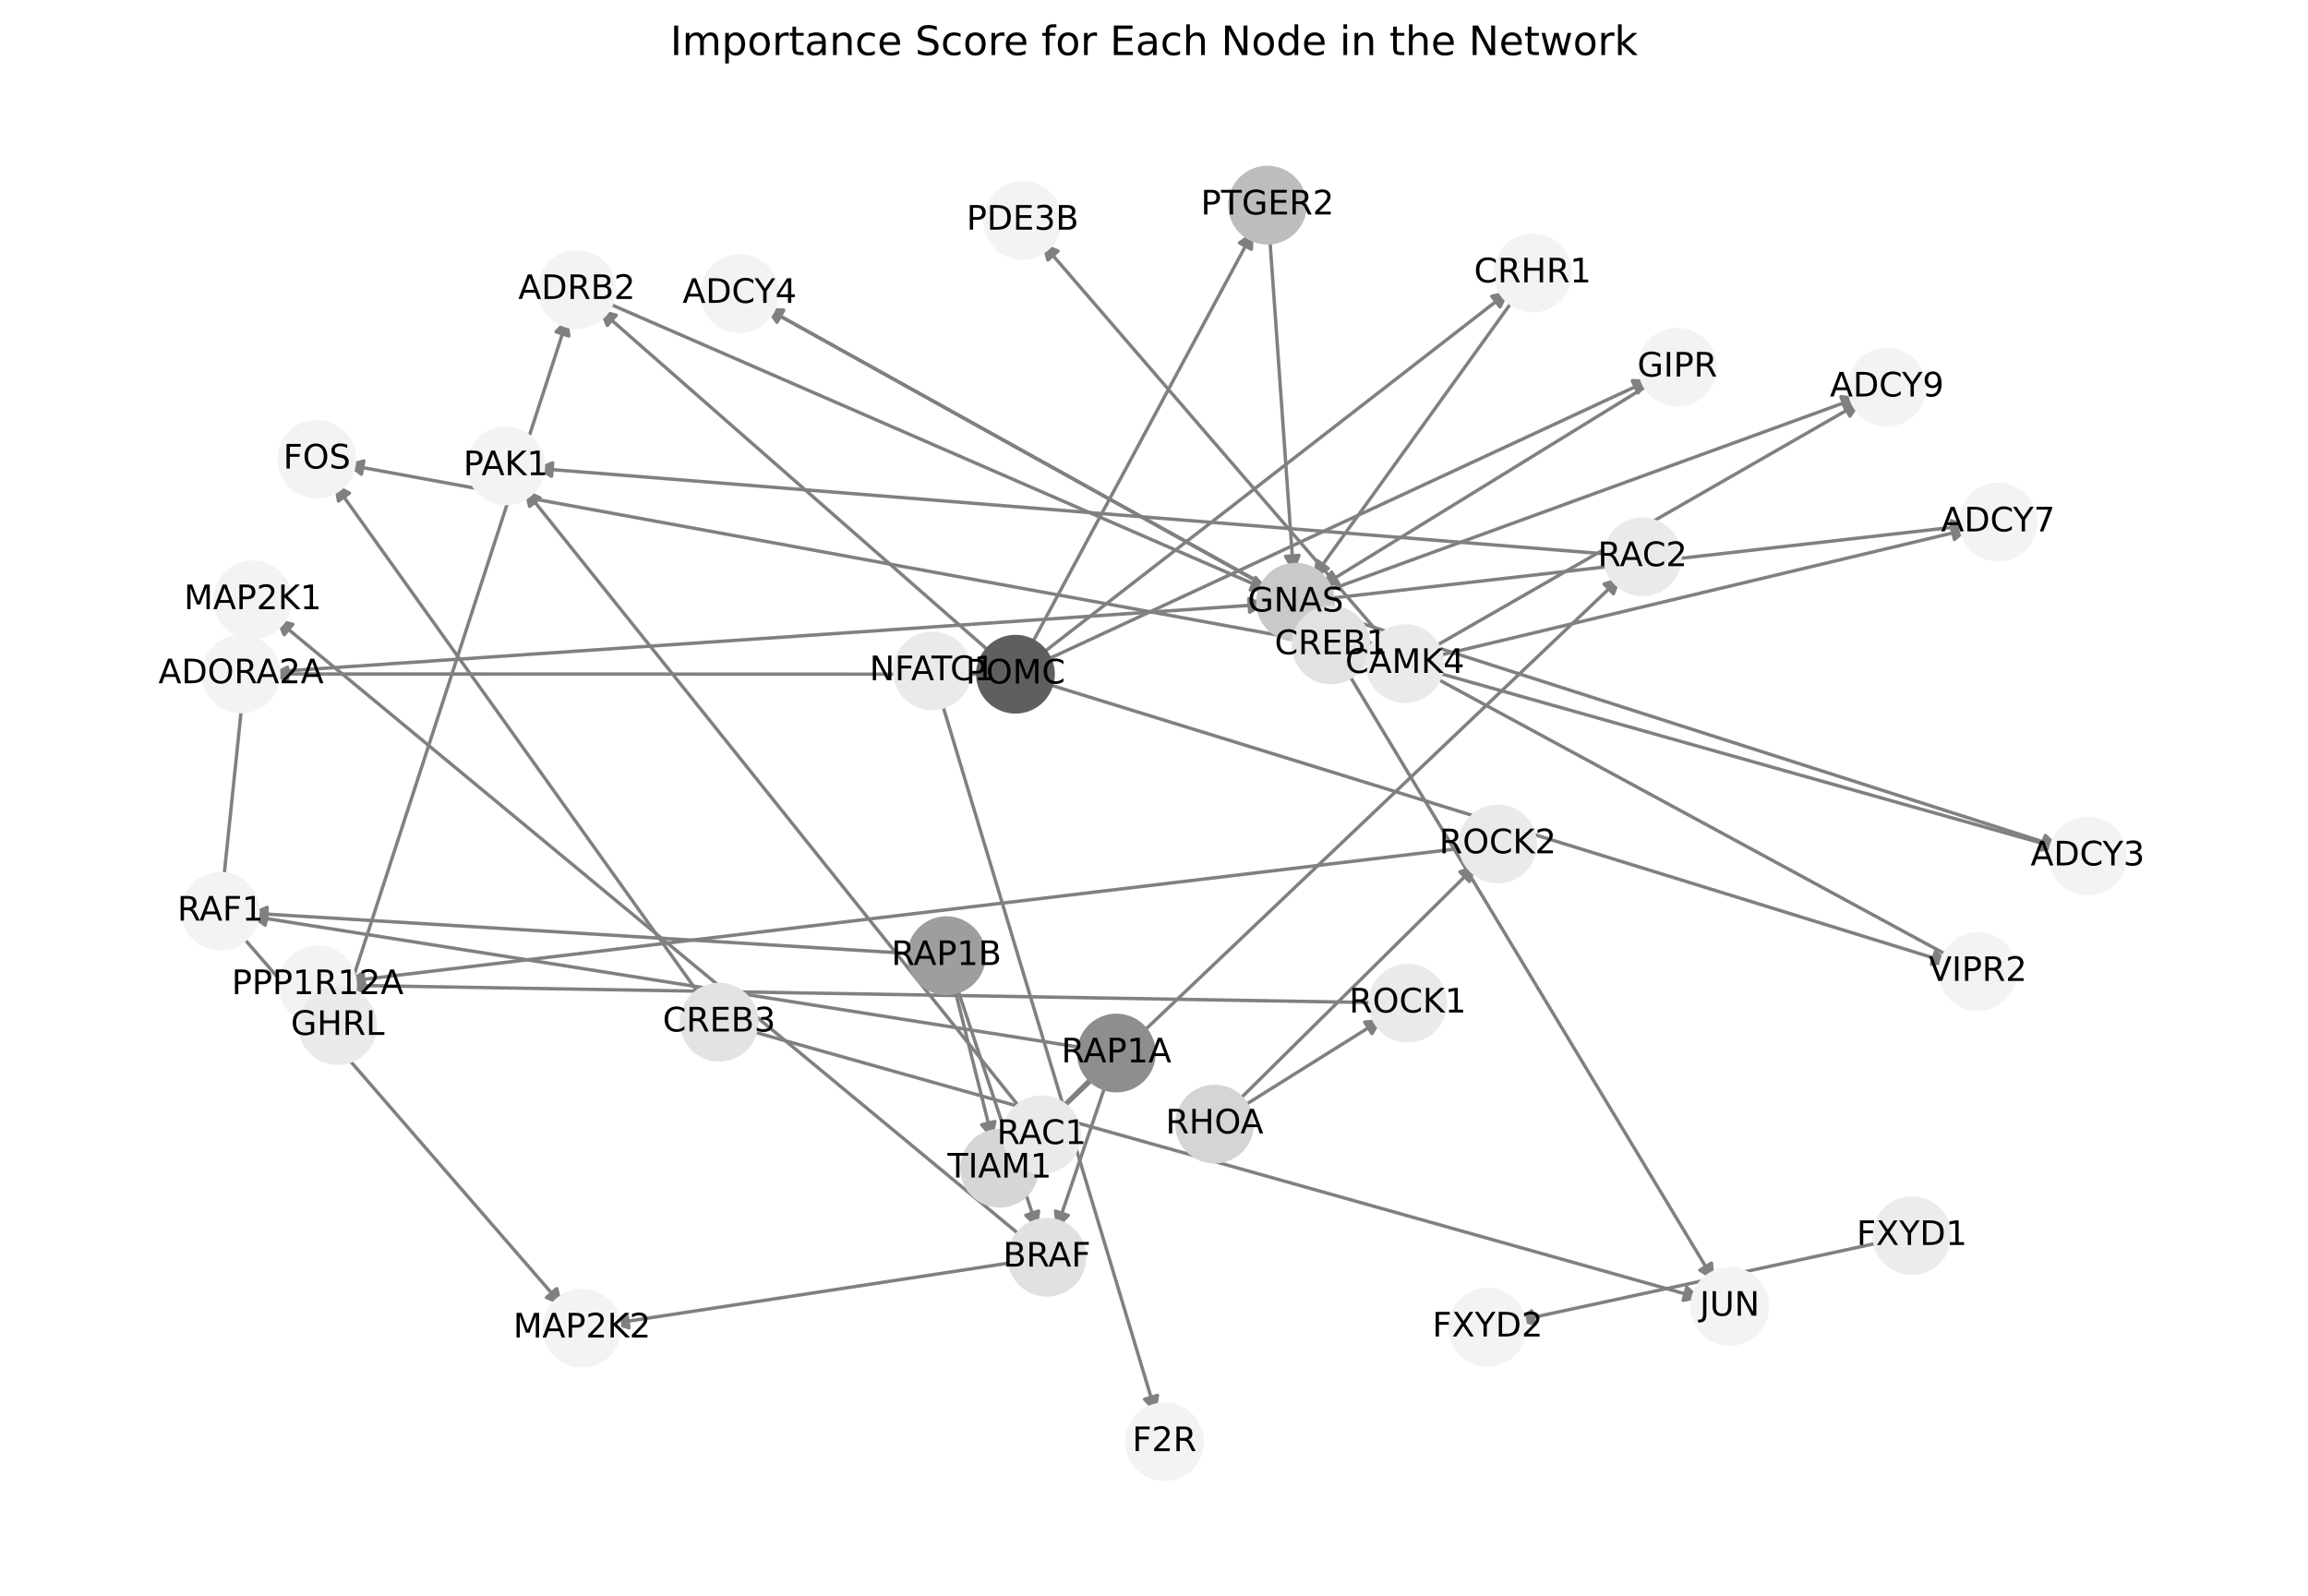 <?xml version="1.0" encoding="utf-8" standalone="no"?>
<!DOCTYPE svg PUBLIC "-//W3C//DTD SVG 1.1//EN"
  "http://www.w3.org/Graphics/SVG/1.1/DTD/svg11.dtd">
<!-- Created with matplotlib (https://matplotlib.org/) -->
<svg height="473.038pt" version="1.1" viewBox="0 0 684 473.038" width="684pt" xmlns="http://www.w3.org/2000/svg" xmlns:xlink="http://www.w3.org/1999/xlink">
 <defs>
  <style type="text/css">*{stroke-linecap:butt;stroke-linejoin:round;}</style>
 </defs>
 <g id="figure_1">
  <g id="patch_1">
   <path d="M 0 473.038 
L 684 473.038 
L 684 0 
L 0 0 
z
" style="fill:#ffffff;"/>
  </g>
  <g id="axes_1">
   <g id="patch_2">
    <path clip-path="url(#p67f983c212)" d="M 392.209 181.143 
Q 501.327 216.125 609.38 250.765 
" style="fill:none;stroke:#808080;stroke-linecap:round;"/>
    <path clip-path="url(#p67f983c212)" d="M 606.182 247.64 
L 609.38 250.765 
L 604.961 251.449 
L 606.182 247.64 
z
" style="fill:#808080;stroke:#808080;stroke-linecap:round;"/>
   </g>
   <g id="patch_3">
    <path clip-path="url(#p67f983c212)" d="M 376.39 174.295 
Q 301.578 132.757 227.743 91.762 
" style="fill:none;stroke:#808080;stroke-linecap:round;"/>
    <path clip-path="url(#p67f983c212)" d="M 230.27 95.452 
L 227.743 91.762 
L 232.211 91.955 
L 230.27 95.452 
z
" style="fill:#808080;stroke:#808080;stroke-linecap:round;"/>
   </g>
   <g id="patch_4">
    <path clip-path="url(#p67f983c212)" d="M 392.566 177.516 
Q 488.056 166.624 582.435 155.859 
" style="fill:none;stroke:#808080;stroke-linecap:round;"/>
    <path clip-path="url(#p67f983c212)" d="M 578.234 154.325 
L 582.435 155.859 
L 578.688 158.299 
L 578.234 154.325 
z
" style="fill:#808080;stroke:#808080;stroke-linecap:round;"/>
   </g>
   <g id="patch_5">
    <path clip-path="url(#p67f983c212)" d="M 392.097 175.538 
Q 471.587 146.628 550.026 118.1 
" style="fill:none;stroke:#808080;stroke-linecap:round;"/>
    <path clip-path="url(#p67f983c212)" d="M 545.583 117.588 
L 550.026 118.1 
L 546.95 121.347 
L 545.583 117.588 
z
" style="fill:#808080;stroke:#808080;stroke-linecap:round;"/>
   </g>
   <g id="patch_6">
    <path clip-path="url(#p67f983c212)" d="M 66.201 261.493 
Q 70.106 223.952 73.894 187.523 
" style="fill:none;stroke:#808080;stroke-linecap:round;"/>
    <path clip-path="url(#p67f983c212)" d="M 71.491 191.295 
L 73.894 187.523 
L 75.47 191.709 
L 71.491 191.295 
z
" style="fill:#808080;stroke:#808080;stroke-linecap:round;"/>
   </g>
   <g id="patch_7">
    <path clip-path="url(#p67f983c212)" d="M 70.981 276.647 
Q 118.901 331.89 166.088 386.288 
" style="fill:none;stroke:#808080;stroke-linecap:round;"/>
    <path clip-path="url(#p67f983c212)" d="M 164.978 381.956 
L 166.088 386.288 
L 161.957 384.577 
L 164.978 381.956 
z
" style="fill:#808080;stroke:#808080;stroke-linecap:round;"/>
   </g>
   <g id="patch_8">
    <path clip-path="url(#p67f983c212)" d="M 303.59 367.129 
Q 192.582 275.223 82.436 184.03 
" style="fill:none;stroke:#808080;stroke-linecap:round;"/>
    <path clip-path="url(#p67f983c212)" d="M 84.241 188.121 
L 82.436 184.03 
L 86.792 185.04 
L 84.241 188.121 
z
" style="fill:#808080;stroke:#808080;stroke-linecap:round;"/>
   </g>
   <g id="patch_9">
    <path clip-path="url(#p67f983c212)" d="M 301.694 373.957 
Q 241.374 383.161 182.159 392.197 
" style="fill:none;stroke:#808080;stroke-linecap:round;"/>
    <path clip-path="url(#p67f983c212)" d="M 186.414 393.571 
L 182.159 392.197 
L 185.811 389.616 
L 186.414 393.571 
z
" style="fill:#808080;stroke:#808080;stroke-linecap:round;"/>
   </g>
   <g id="patch_10">
    <path clip-path="url(#p67f983c212)" d="M 367.286 328.594 
Q 388.567 315.265 408.901 302.53 
" style="fill:none;stroke:#808080;stroke-linecap:round;"/>
    <path clip-path="url(#p67f983c212)" d="M 404.45 302.958 
L 408.901 302.53 
L 406.573 306.348 
L 404.45 302.958 
z
" style="fill:#808080;stroke:#808080;stroke-linecap:round;"/>
   </g>
   <g id="patch_11">
    <path clip-path="url(#p67f983c212)" d="M 366.1 327.102 
Q 401.908 291.672 436.92 257.029 
" style="fill:none;stroke:#808080;stroke-linecap:round;"/>
    <path clip-path="url(#p67f983c212)" d="M 432.67 258.42 
L 436.92 257.029 
L 435.484 261.264 
L 432.67 258.42 
z
" style="fill:#808080;stroke:#808080;stroke-linecap:round;"/>
   </g>
   <g id="patch_12">
    <path clip-path="url(#p67f983c212)" d="M 278.807 207.145 
Q 310.702 313.1 342.274 417.984 
" style="fill:none;stroke:#808080;stroke-linecap:round;"/>
    <path clip-path="url(#p67f983c212)" d="M 343.037 413.578 
L 342.274 417.984 
L 339.206 414.73 
L 343.037 413.578 
z
" style="fill:#808080;stroke:#808080;stroke-linecap:round;"/>
   </g>
   <g id="patch_13">
    <path clip-path="url(#p67f983c212)" d="M 102.752 295.751 
Q 135.507 194.922 167.917 95.157 
" style="fill:none;stroke:#808080;stroke-linecap:round;"/>
    <path clip-path="url(#p67f983c212)" d="M 164.779 98.344 
L 167.917 95.157 
L 168.583 99.579 
L 164.779 98.344 
z
" style="fill:#808080;stroke:#808080;stroke-linecap:round;"/>
   </g>
   <g id="patch_14">
    <path clip-path="url(#p67f983c212)" d="M 558.135 368.075 
Q 503.736 379.813 450.429 391.316 
" style="fill:none;stroke:#808080;stroke-linecap:round;"/>
    <path clip-path="url(#p67f983c212)" d="M 454.761 392.427 
L 450.429 391.316 
L 453.917 388.517 
L 454.761 392.427 
z
" style="fill:#808080;stroke:#808080;stroke-linecap:round;"/>
   </g>
   <g id="patch_15">
    <path clip-path="url(#p67f983c212)" d="M 303.013 340.858 
Q 305.853 338.592 307.82 337.022 
" style="fill:none;stroke:#808080;stroke-linecap:round;"/>
    <path clip-path="url(#p67f983c212)" d="M 303.446 337.954 
L 307.82 337.022 
L 305.941 341.081 
L 303.446 337.954 
z
" style="fill:#808080;stroke:#808080;stroke-linecap:round;"/>
   </g>
   <g id="patch_16">
    <path clip-path="url(#p67f983c212)" d="M 302.521 340.29 
Q 391.508 255.656 479.686 171.792 
" style="fill:none;stroke:#808080;stroke-linecap:round;"/>
    <path clip-path="url(#p67f983c212)" d="M 475.409 173.1 
L 479.686 171.792 
L 478.166 175.998 
L 475.409 173.1 
z
" style="fill:#808080;stroke:#808080;stroke-linecap:round;"/>
   </g>
   <g id="patch_17">
    <path clip-path="url(#p67f983c212)" d="M 294.426 194.125 
Q 235.937 142.846 178.288 92.304 
" style="fill:none;stroke:#808080;stroke-linecap:round;"/>
    <path clip-path="url(#p67f983c212)" d="M 179.978 96.445 
L 178.288 92.304 
L 182.615 93.438 
L 179.978 96.445 
z
" style="fill:#808080;stroke:#808080;stroke-linecap:round;"/>
   </g>
   <g id="patch_18">
    <path clip-path="url(#p67f983c212)" d="M 292.279 199.832 
Q 186.194 199.796 81.227 199.76 
" style="fill:none;stroke:#808080;stroke-linecap:round;"/>
    <path clip-path="url(#p67f983c212)" d="M 85.226 201.761 
L 81.227 199.76 
L 85.228 197.761 
L 85.226 201.761 
z
" style="fill:#808080;stroke:#808080;stroke-linecap:round;"/>
   </g>
   <g id="patch_19">
    <path clip-path="url(#p67f983c212)" d="M 305.039 192.202 
Q 338.281 130.319 370.993 69.421 
" style="fill:none;stroke:#808080;stroke-linecap:round;"/>
    <path clip-path="url(#p67f983c212)" d="M 367.338 71.999 
L 370.993 69.421 
L 370.862 73.891 
L 367.338 71.999 
z
" style="fill:#808080;stroke:#808080;stroke-linecap:round;"/>
   </g>
   <g id="patch_20">
    <path clip-path="url(#p67f983c212)" d="M 309.212 202.392 
Q 443.547 243.914 576.813 285.105 
" style="fill:none;stroke:#808080;stroke-linecap:round;"/>
    <path clip-path="url(#p67f983c212)" d="M 573.582 282.013 
L 576.813 285.105 
L 572.401 285.834 
L 573.582 282.013 
z
" style="fill:#808080;stroke:#808080;stroke-linecap:round;"/>
   </g>
   <g id="patch_21">
    <path clip-path="url(#p67f983c212)" d="M 307.78 194.528 
Q 377.576 140.385 446.489 86.927 
" style="fill:none;stroke:#808080;stroke-linecap:round;"/>
    <path clip-path="url(#p67f983c212)" d="M 442.102 87.798 
L 446.489 86.927 
L 444.554 90.959 
L 442.102 87.798 
z
" style="fill:#808080;stroke:#808080;stroke-linecap:round;"/>
   </g>
   <g id="patch_22">
    <path clip-path="url(#p67f983c212)" d="M 308.796 196.191 
Q 399.015 154.341 488.22 112.962 
" style="fill:none;stroke:#808080;stroke-linecap:round;"/>
    <path clip-path="url(#p67f983c212)" d="M 483.75 112.83 
L 488.22 112.962 
L 485.433 116.459 
L 483.75 112.83 
z
" style="fill:#808080;stroke:#808080;stroke-linecap:round;"/>
   </g>
   <g id="patch_23">
    <path clip-path="url(#p67f983c212)" d="M 178.878 89.313 
Q 277.45 132.179 374.995 174.6 
" style="fill:none;stroke:#808080;stroke-linecap:round;"/>
    <path clip-path="url(#p67f983c212)" d="M 372.125 171.17 
L 374.995 174.6 
L 370.53 174.839 
L 372.125 171.17 
z
" style="fill:#808080;stroke:#808080;stroke-linecap:round;"/>
   </g>
   <g id="patch_24">
    <path clip-path="url(#p67f983c212)" d="M 324.685 318.205 
Q 313.546 329.193 303.203 339.396 
" style="fill:none;stroke:#808080;stroke-linecap:round;"/>
    <path clip-path="url(#p67f983c212)" d="M 307.455 338.011 
L 303.203 339.396 
L 304.646 335.163 
L 307.455 338.011 
z
" style="fill:#808080;stroke:#808080;stroke-linecap:round;"/>
   </g>
   <g id="patch_25">
    <path clip-path="url(#p67f983c212)" d="M 328.061 320.321 
Q 320.555 342.386 313.408 363.393 
" style="fill:none;stroke:#808080;stroke-linecap:round;"/>
    <path clip-path="url(#p67f983c212)" d="M 316.59 360.25 
L 313.408 363.393 
L 312.803 358.962 
L 316.59 360.25 
z
" style="fill:#808080;stroke:#808080;stroke-linecap:round;"/>
   </g>
   <g id="patch_26">
    <path clip-path="url(#p67f983c212)" d="M 322.297 310.77 
Q 198.078 291.114 74.963 271.633 
" style="fill:none;stroke:#808080;stroke-linecap:round;"/>
    <path clip-path="url(#p67f983c212)" d="M 78.601 274.233 
L 74.963 271.633 
L 79.226 270.282 
L 78.601 274.233 
z
" style="fill:#808080;stroke:#808080;stroke-linecap:round;"/>
   </g>
   <g id="patch_27">
    <path clip-path="url(#p67f983c212)" d="M 282.588 291.67 
Q 288.365 314.765 293.872 336.775 
" style="fill:none;stroke:#808080;stroke-linecap:round;"/>
    <path clip-path="url(#p67f983c212)" d="M 294.841 332.41 
L 293.872 336.775 
L 290.961 333.38 
L 294.841 332.41 
z
" style="fill:#808080;stroke:#808080;stroke-linecap:round;"/>
   </g>
   <g id="patch_28">
    <path clip-path="url(#p67f983c212)" d="M 283.224 291.488 
Q 295.373 327.961 307.169 363.373 
" style="fill:none;stroke:#808080;stroke-linecap:round;"/>
    <path clip-path="url(#p67f983c212)" d="M 307.802 358.946 
L 307.169 363.373 
L 304.007 360.21 
L 307.802 358.946 
z
" style="fill:#808080;stroke:#808080;stroke-linecap:round;"/>
   </g>
   <g id="patch_29">
    <path clip-path="url(#p67f983c212)" d="M 271.841 282.741 
Q 172.896 276.687 75.066 270.702 
" style="fill:none;stroke:#808080;stroke-linecap:round;"/>
    <path clip-path="url(#p67f983c212)" d="M 78.937 272.942 
L 75.066 270.702 
L 79.181 268.95 
L 78.937 272.942 
z
" style="fill:#808080;stroke:#808080;stroke-linecap:round;"/>
   </g>
   <g id="patch_30">
    <path clip-path="url(#p67f983c212)" d="M 385.958 189.596 
Q 244.196 163.633 103.533 137.871 
" style="fill:none;stroke:#808080;stroke-linecap:round;"/>
    <path clip-path="url(#p67f983c212)" d="M 107.107 140.559 
L 103.533 137.871 
L 107.828 136.624 
L 107.107 140.559 
z
" style="fill:#808080;stroke:#808080;stroke-linecap:round;"/>
   </g>
   <g id="patch_31">
    <path clip-path="url(#p67f983c212)" d="M 398.943 198.572 
Q 453.544 289.187 507.568 378.844 
" style="fill:none;stroke:#808080;stroke-linecap:round;"/>
    <path clip-path="url(#p67f983c212)" d="M 507.217 374.386 
L 507.568 378.844 
L 503.79 376.45 
L 507.217 374.386 
z
" style="fill:#808080;stroke:#808080;stroke-linecap:round;"/>
   </g>
   <g id="patch_32">
    <path clip-path="url(#p67f983c212)" d="M 208.098 295.926 
Q 153.525 219.541 99.601 144.065 
" style="fill:none;stroke:#808080;stroke-linecap:round;"/>
    <path clip-path="url(#p67f983c212)" d="M 100.299 148.482 
L 99.601 144.065 
L 103.554 146.157 
L 100.299 148.482 
z
" style="fill:#808080;stroke:#808080;stroke-linecap:round;"/>
   </g>
   <g id="patch_33">
    <path clip-path="url(#p67f983c212)" d="M 221.471 305.317 
Q 362.874 345.096 503.2 384.571 
" style="fill:none;stroke:#808080;stroke-linecap:round;"/>
    <path clip-path="url(#p67f983c212)" d="M 499.891 381.563 
L 503.2 384.571 
L 498.808 385.413 
L 499.891 381.563 
z
" style="fill:#808080;stroke:#808080;stroke-linecap:round;"/>
   </g>
   <g id="patch_34">
    <path clip-path="url(#p67f983c212)" d="M 408.525 297.195 
Q 255.661 294.616 103.915 292.057 
" style="fill:none;stroke:#808080;stroke-linecap:round;"/>
    <path clip-path="url(#p67f983c212)" d="M 107.88 294.124 
L 103.915 292.057 
L 107.948 290.125 
L 107.88 294.124 
z
" style="fill:#808080;stroke:#808080;stroke-linecap:round;"/>
   </g>
   <g id="patch_35">
    <path clip-path="url(#p67f983c212)" d="M 435.269 251.18 
Q 269.004 271.022 103.85 290.733 
" style="fill:none;stroke:#808080;stroke-linecap:round;"/>
    <path clip-path="url(#p67f983c212)" d="M 108.059 292.245 
L 103.85 290.733 
L 107.585 288.273 
L 108.059 292.245 
z
" style="fill:#808080;stroke:#808080;stroke-linecap:round;"/>
   </g>
   <g id="patch_36">
    <path clip-path="url(#p67f983c212)" d="M 424.688 199.043 
Q 517.524 225.222 609.285 251.098 
" style="fill:none;stroke:#808080;stroke-linecap:round;"/>
    <path clip-path="url(#p67f983c212)" d="M 605.978 248.087 
L 609.285 251.098 
L 604.892 251.937 
L 605.978 248.087 
z
" style="fill:#808080;stroke:#808080;stroke-linecap:round;"/>
   </g>
   <g id="patch_37">
    <path clip-path="url(#p67f983c212)" d="M 408.788 192.485 
Q 317.776 141.856 227.741 91.77 
" style="fill:none;stroke:#808080;stroke-linecap:round;"/>
    <path clip-path="url(#p67f983c212)" d="M 230.265 95.462 
L 227.741 91.77 
L 232.209 91.967 
L 230.265 95.462 
z
" style="fill:#808080;stroke:#808080;stroke-linecap:round;"/>
   </g>
   <g id="patch_38">
    <path clip-path="url(#p67f983c212)" d="M 424.78 194.683 
Q 504.252 175.722 582.637 157.02 
" style="fill:none;stroke:#808080;stroke-linecap:round;"/>
    <path clip-path="url(#p67f983c212)" d="M 578.282 156.003 
L 582.637 157.02 
L 579.21 159.894 
L 578.282 156.003 
z
" style="fill:#808080;stroke:#808080;stroke-linecap:round;"/>
   </g>
   <g id="patch_39">
    <path clip-path="url(#p67f983c212)" d="M 423.869 192.384 
Q 487.784 155.726 550.73 119.624 
" style="fill:none;stroke:#808080;stroke-linecap:round;"/>
    <path clip-path="url(#p67f983c212)" d="M 546.265 119.879 
L 550.73 119.624 
L 548.256 123.349 
L 546.265 119.879 
z
" style="fill:#808080;stroke:#808080;stroke-linecap:round;"/>
   </g>
   <g id="patch_40">
    <path clip-path="url(#p67f983c212)" d="M 410.7 190.136 
Q 359.709 131.004 309.447 72.718 
" style="fill:none;stroke:#808080;stroke-linecap:round;"/>
    <path clip-path="url(#p67f983c212)" d="M 310.545 77.053 
L 309.447 72.718 
L 313.574 74.441 
L 310.545 77.053 
z
" style="fill:#808080;stroke:#808080;stroke-linecap:round;"/>
   </g>
   <g id="patch_41">
    <path clip-path="url(#p67f983c212)" d="M 80.081 199.169 
Q 227.701 189.128 374.206 179.162 
" style="fill:none;stroke:#808080;stroke-linecap:round;"/>
    <path clip-path="url(#p67f983c212)" d="M 370.079 177.438 
L 374.206 179.162 
L 370.351 181.428 
L 370.079 177.438 
z
" style="fill:#808080;stroke:#808080;stroke-linecap:round;"/>
   </g>
   <g id="patch_42">
    <path clip-path="url(#p67f983c212)" d="M 376.233 69.443 
Q 379.791 119.653 383.269 168.746 
" style="fill:none;stroke:#808080;stroke-linecap:round;"/>
    <path clip-path="url(#p67f983c212)" d="M 384.981 164.615 
L 383.269 168.746 
L 380.991 164.898 
L 384.981 164.615 
z
" style="fill:#808080;stroke:#808080;stroke-linecap:round;"/>
   </g>
   <g id="patch_43">
    <path clip-path="url(#p67f983c212)" d="M 578.534 283.866 
Q 485.055 233.244 392.558 183.154 
" style="fill:none;stroke:#808080;stroke-linecap:round;"/>
    <path clip-path="url(#p67f983c212)" d="M 395.123 186.818 
L 392.558 183.154 
L 397.028 183.301 
L 395.123 186.818 
z
" style="fill:#808080;stroke:#808080;stroke-linecap:round;"/>
   </g>
   <g id="patch_44">
    <path clip-path="url(#p67f983c212)" d="M 449.154 87.962 
Q 419.087 129.717 389.673 170.565 
" style="fill:none;stroke:#808080;stroke-linecap:round;"/>
    <path clip-path="url(#p67f983c212)" d="M 393.633 168.487 
L 389.673 170.565 
L 390.387 166.15 
L 393.633 168.487 
z
" style="fill:#808080;stroke:#808080;stroke-linecap:round;"/>
   </g>
   <g id="patch_45">
    <path clip-path="url(#p67f983c212)" d="M 489.714 113.388 
Q 440.524 143.673 392.286 173.372 
" style="fill:none;stroke:#808080;stroke-linecap:round;"/>
    <path clip-path="url(#p67f983c212)" d="M 396.741 172.978 
L 392.286 173.372 
L 394.644 169.571 
L 396.741 172.978 
z
" style="fill:#808080;stroke:#808080;stroke-linecap:round;"/>
   </g>
   <g id="patch_46">
    <path clip-path="url(#p67f983c212)" d="M 303.278 329.565 
Q 229.292 237.206 156.004 145.72 
" style="fill:none;stroke:#808080;stroke-linecap:round;"/>
    <path clip-path="url(#p67f983c212)" d="M 156.944 150.093 
L 156.004 145.72 
L 160.066 147.592 
L 156.944 150.093 
z
" style="fill:#808080;stroke:#808080;stroke-linecap:round;"/>
   </g>
   <g id="patch_47">
    <path clip-path="url(#p67f983c212)" d="M 478.141 164.36 
Q 318.332 151.57 159.639 138.87 
" style="fill:none;stroke:#808080;stroke-linecap:round;"/>
    <path clip-path="url(#p67f983c212)" d="M 163.466 141.183 
L 159.639 138.87 
L 163.785 137.195 
L 163.466 141.183 
z
" style="fill:#808080;stroke:#808080;stroke-linecap:round;"/>
   </g>
   <g id="PathCollection_1">
    <defs>
     <path d="M 0 11.18 
C 2.965 11.18 5.809 10.002 7.906 7.906 
C 10.002 5.809 11.18 2.965 11.18 -0 
C 11.18 -2.965 10.002 -5.809 7.906 -7.906 
C 5.809 -10.002 2.965 -11.18 0 -11.18 
C -2.965 -11.18 -5.809 -10.002 -7.906 -7.906 
C -10.002 -5.809 -11.18 -2.965 -11.18 0 
C -11.18 2.965 -10.002 5.809 -7.906 7.906 
C -5.809 10.002 -2.965 11.18 0 11.18 
z
" id="C0_0_1c1356a7cf"/>
    </defs>
    <g clip-path="url(#p67f983c212)">
     <use style="fill:#c9c9c9;stroke:#c9c9c9;" x="383.96" xlink:href="#C0_0_1c1356a7cf" y="178.498"/>
    </g>
    <g clip-path="url(#p67f983c212)">
     <use style="fill:#f3f3f3;stroke:#f3f3f3;" x="65.306" xlink:href="#C0_0_1c1356a7cf" y="270.105"/>
    </g>
    <g clip-path="url(#p67f983c212)">
     <use style="fill:#e1e1e1;stroke:#e1e1e1;" x="310.258" xlink:href="#C0_0_1c1356a7cf" y="372.65"/>
    </g>
    <g clip-path="url(#p67f983c212)">
     <use style="fill:#d5d5d5;stroke:#d5d5d5;" x="359.946" xlink:href="#C0_0_1c1356a7cf" y="333.191"/>
    </g>
    <g clip-path="url(#p67f983c212)">
     <use style="fill:#f3f3f3;stroke:#f3f3f3;" x="94.138" xlink:href="#C0_0_1c1356a7cf" y="291.892"/>
    </g>
    <g clip-path="url(#p67f983c212)">
     <use style="fill:#eaeaea;stroke:#eaeaea;" x="276.31" xlink:href="#C0_0_1c1356a7cf" y="198.85"/>
    </g>
    <g clip-path="url(#p67f983c212)">
     <use style="fill:#eaeaea;stroke:#eaeaea;" x="100.076" xlink:href="#C0_0_1c1356a7cf" y="303.989"/>
    </g>
    <g clip-path="url(#p67f983c212)">
     <use style="fill:#ececec;stroke:#ececec;" x="566.604" xlink:href="#C0_0_1c1356a7cf" y="366.248"/>
    </g>
    <g clip-path="url(#p67f983c212)">
     <use style="fill:#f3f3f3;stroke:#f3f3f3;" x="93.918" xlink:href="#C0_0_1c1356a7cf" y="136.11"/>
    </g>
    <g clip-path="url(#p67f983c212)">
     <use style="fill:#f3f3f3;stroke:#f3f3f3;" x="512.615" xlink:href="#C0_0_1c1356a7cf" y="387.22"/>
    </g>
    <g clip-path="url(#p67f983c212)">
     <use style="fill:#f3f3f3;stroke:#f3f3f3;" x="345.094" xlink:href="#C0_0_1c1356a7cf" y="427.351"/>
    </g>
    <g clip-path="url(#p67f983c212)">
     <use style="fill:#d6d6d6;stroke:#d6d6d6;" x="296.244" xlink:href="#C0_0_1c1356a7cf" y="346.26"/>
    </g>
    <g clip-path="url(#p67f983c212)">
     <use style="fill:#f3f3f3;stroke:#f3f3f3;" x="149.892" xlink:href="#C0_0_1c1356a7cf" y="138.09"/>
    </g>
    <g clip-path="url(#p67f983c212)">
     <use style="fill:#5f5f5f;stroke:#5f5f5f;" x="300.939" xlink:href="#C0_0_1c1356a7cf" y="199.835"/>
    </g>
    <g clip-path="url(#p67f983c212)">
     <use style="fill:#f3f3f3;stroke:#f3f3f3;" x="440.873" xlink:href="#C0_0_1c1356a7cf" y="393.378"/>
    </g>
    <g clip-path="url(#p67f983c212)">
     <use style="fill:#f3f3f3;stroke:#f3f3f3;" x="170.937" xlink:href="#C0_0_1c1356a7cf" y="85.86"/>
    </g>
    <g clip-path="url(#p67f983c212)">
     <use style="fill:#f3f3f3;stroke:#f3f3f3;" x="618.694" xlink:href="#C0_0_1c1356a7cf" y="253.751"/>
    </g>
    <g clip-path="url(#p67f983c212)">
     <use style="fill:#f3f3f3;stroke:#f3f3f3;" x="219.194" xlink:href="#C0_0_1c1356a7cf" y="87.015"/>
    </g>
    <g clip-path="url(#p67f983c212)">
     <use style="fill:#f3f3f3;stroke:#f3f3f3;" x="592.149" xlink:href="#C0_0_1c1356a7cf" y="154.751"/>
    </g>
    <g clip-path="url(#p67f983c212)">
     <use style="fill:#f3f3f3;stroke:#f3f3f3;" x="559.213" xlink:href="#C0_0_1c1356a7cf" y="114.759"/>
    </g>
    <g clip-path="url(#p67f983c212)">
     <use style="fill:#8e8e8e;stroke:#8e8e8e;" x="330.85" xlink:href="#C0_0_1c1356a7cf" y="312.123"/>
    </g>
    <g clip-path="url(#p67f983c212)">
     <use style="fill:#9e9e9e;stroke:#9e9e9e;" x="280.486" xlink:href="#C0_0_1c1356a7cf" y="283.27"/>
    </g>
    <g clip-path="url(#p67f983c212)">
     <use style="fill:#f3f3f3;stroke:#f3f3f3;" x="74.906" xlink:href="#C0_0_1c1356a7cf" y="177.796"/>
    </g>
    <g clip-path="url(#p67f983c212)">
     <use style="fill:#f3f3f3;stroke:#f3f3f3;" x="172.493" xlink:href="#C0_0_1c1356a7cf" y="393.672"/>
    </g>
    <g clip-path="url(#p67f983c212)">
     <use style="fill:#e2e2e2;stroke:#e2e2e2;" x="394.474" xlink:href="#C0_0_1c1356a7cf" y="191.155"/>
    </g>
    <g clip-path="url(#p67f983c212)">
     <use style="fill:#e3e3e3;stroke:#e3e3e3;" x="213.132" xlink:href="#C0_0_1c1356a7cf" y="302.971"/>
    </g>
    <g clip-path="url(#p67f983c212)">
     <use style="fill:#eaeaea;stroke:#eaeaea;" x="417.186" xlink:href="#C0_0_1c1356a7cf" y="297.341"/>
    </g>
    <g clip-path="url(#p67f983c212)">
     <use style="fill:#eaeaea;stroke:#eaeaea;" x="443.869" xlink:href="#C0_0_1c1356a7cf" y="250.153"/>
    </g>
    <g clip-path="url(#p67f983c212)">
     <use style="fill:#eaeaea;stroke:#eaeaea;" x="416.355" xlink:href="#C0_0_1c1356a7cf" y="196.694"/>
    </g>
    <g clip-path="url(#p67f983c212)">
     <use style="fill:#f3f3f3;stroke:#f3f3f3;" x="71.446" xlink:href="#C0_0_1c1356a7cf" y="199.757"/>
    </g>
    <g clip-path="url(#p67f983c212)">
     <use style="fill:#bdbdbd;stroke:#bdbdbd;" x="375.621" xlink:href="#C0_0_1c1356a7cf" y="60.805"/>
    </g>
    <g clip-path="url(#p67f983c212)">
     <use style="fill:#f3f3f3;stroke:#f3f3f3;" x="586.151" xlink:href="#C0_0_1c1356a7cf" y="287.991"/>
    </g>
    <g clip-path="url(#p67f983c212)">
     <use style="fill:#f3f3f3;stroke:#f3f3f3;" x="454.216" xlink:href="#C0_0_1c1356a7cf" y="80.932"/>
    </g>
    <g clip-path="url(#p67f983c212)">
     <use style="fill:#f3f3f3;stroke:#f3f3f3;" x="497.092" xlink:href="#C0_0_1c1356a7cf" y="108.846"/>
    </g>
    <g clip-path="url(#p67f983c212)">
     <use style="fill:#f3f3f3;stroke:#f3f3f3;" x="303.063" xlink:href="#C0_0_1c1356a7cf" y="65.313"/>
    </g>
    <g clip-path="url(#p67f983c212)">
     <use style="fill:#eaeaea;stroke:#eaeaea;" x="308.694" xlink:href="#C0_0_1c1356a7cf" y="336.325"/>
    </g>
    <g clip-path="url(#p67f983c212)">
     <use style="fill:#eaeaea;stroke:#eaeaea;" x="486.774" xlink:href="#C0_0_1c1356a7cf" y="165.051"/>
    </g>
   </g>
   <g id="text_1">
    <g clip-path="url(#p67f983c212)">
     <!-- GNAS -->
     <g transform="translate(369.75 181.257)scale(0.1 -0.1)">
      <defs>
       <path d="M 59.516 10.406 
L 59.516 29.984 
L 43.406 29.984 
L 43.406 38.094 
L 69.281 38.094 
L 69.281 6.781 
Q 63.578 2.734 56.688 0.656 
Q 49.812 -1.422 42 -1.422 
Q 24.906 -1.422 15.25 8.562 
Q 5.609 18.562 5.609 36.375 
Q 5.609 54.25 15.25 64.234 
Q 24.906 74.219 42 74.219 
Q 49.125 74.219 55.547 72.453 
Q 61.969 70.703 67.391 67.281 
L 67.391 56.781 
Q 61.922 61.422 55.766 63.766 
Q 49.609 66.109 42.828 66.109 
Q 29.438 66.109 22.719 58.641 
Q 16.016 51.172 16.016 36.375 
Q 16.016 21.625 22.719 14.156 
Q 29.438 6.688 42.828 6.688 
Q 48.047 6.688 52.141 7.594 
Q 56.25 8.5 59.516 10.406 
z
" id="DejaVuSans-71"/>
       <path d="M 9.812 72.906 
L 23.094 72.906 
L 55.422 11.922 
L 55.422 72.906 
L 64.984 72.906 
L 64.984 0 
L 51.703 0 
L 19.391 60.984 
L 19.391 0 
L 9.812 0 
z
" id="DejaVuSans-78"/>
       <path d="M 34.188 63.188 
L 20.797 26.906 
L 47.609 26.906 
z
M 28.609 72.906 
L 39.797 72.906 
L 67.578 0 
L 57.328 0 
L 50.688 18.703 
L 17.828 18.703 
L 11.188 0 
L 0.781 0 
z
" id="DejaVuSans-65"/>
       <path d="M 53.516 70.516 
L 53.516 60.891 
Q 47.906 63.578 42.922 64.891 
Q 37.938 66.219 33.297 66.219 
Q 25.25 66.219 20.875 63.094 
Q 16.5 59.969 16.5 54.203 
Q 16.5 49.359 19.406 46.891 
Q 22.312 44.438 30.422 42.922 
L 36.375 41.703 
Q 47.406 39.594 52.656 34.297 
Q 57.906 29 57.906 20.125 
Q 57.906 9.516 50.797 4.047 
Q 43.703 -1.422 29.984 -1.422 
Q 24.812 -1.422 18.969 -0.25 
Q 13.141 0.922 6.891 3.219 
L 6.891 13.375 
Q 12.891 10.016 18.656 8.297 
Q 24.422 6.594 29.984 6.594 
Q 38.422 6.594 43.016 9.906 
Q 47.609 13.234 47.609 19.391 
Q 47.609 24.75 44.312 27.781 
Q 41.016 30.812 33.5 32.328 
L 27.484 33.5 
Q 16.453 35.688 11.516 40.375 
Q 6.594 45.062 6.594 53.422 
Q 6.594 63.094 13.406 68.656 
Q 20.219 74.219 32.172 74.219 
Q 37.312 74.219 42.625 73.281 
Q 47.953 72.359 53.516 70.516 
z
" id="DejaVuSans-83"/>
      </defs>
      <use xlink:href="#DejaVuSans-71"/>
      <use x="77.49" xlink:href="#DejaVuSans-78"/>
      <use x="152.295" xlink:href="#DejaVuSans-65"/>
      <use x="220.703" xlink:href="#DejaVuSans-83"/>
     </g>
    </g>
   </g>
   <g id="text_2">
    <g clip-path="url(#p67f983c212)">
     <!-- RAF1 -->
     <g transform="translate(52.554 272.864)scale(0.1 -0.1)">
      <defs>
       <path d="M 44.391 34.188 
Q 47.562 33.109 50.562 29.594 
Q 53.562 26.078 56.594 19.922 
L 66.609 0 
L 56 0 
L 46.688 18.703 
Q 43.062 26.031 39.672 28.422 
Q 36.281 30.812 30.422 30.812 
L 19.672 30.812 
L 19.672 0 
L 9.812 0 
L 9.812 72.906 
L 32.078 72.906 
Q 44.578 72.906 50.734 67.672 
Q 56.891 62.453 56.891 51.906 
Q 56.891 45.016 53.688 40.469 
Q 50.484 35.938 44.391 34.188 
z
M 19.672 64.797 
L 19.672 38.922 
L 32.078 38.922 
Q 39.203 38.922 42.844 42.219 
Q 46.484 45.516 46.484 51.906 
Q 46.484 58.297 42.844 61.547 
Q 39.203 64.797 32.078 64.797 
z
" id="DejaVuSans-82"/>
       <path d="M 9.812 72.906 
L 51.703 72.906 
L 51.703 64.594 
L 19.672 64.594 
L 19.672 43.109 
L 48.578 43.109 
L 48.578 34.812 
L 19.672 34.812 
L 19.672 0 
L 9.812 0 
z
" id="DejaVuSans-70"/>
       <path d="M 12.406 8.297 
L 28.516 8.297 
L 28.516 63.922 
L 10.984 60.406 
L 10.984 69.391 
L 28.422 72.906 
L 38.281 72.906 
L 38.281 8.297 
L 54.391 8.297 
L 54.391 0 
L 12.406 0 
z
" id="DejaVuSans-49"/>
      </defs>
      <use xlink:href="#DejaVuSans-82"/>
      <use x="65.482" xlink:href="#DejaVuSans-65"/>
      <use x="133.891" xlink:href="#DejaVuSans-70"/>
      <use x="191.41" xlink:href="#DejaVuSans-49"/>
     </g>
    </g>
   </g>
   <g id="text_3">
    <g clip-path="url(#p67f983c212)">
     <!-- BRAF -->
     <g transform="translate(297.258 375.409)scale(0.1 -0.1)">
      <defs>
       <path d="M 19.672 34.812 
L 19.672 8.109 
L 35.5 8.109 
Q 43.453 8.109 47.281 11.406 
Q 51.125 14.703 51.125 21.484 
Q 51.125 28.328 47.281 31.562 
Q 43.453 34.812 35.5 34.812 
z
M 19.672 64.797 
L 19.672 42.828 
L 34.281 42.828 
Q 41.5 42.828 45.031 45.531 
Q 48.578 48.25 48.578 53.812 
Q 48.578 59.328 45.031 62.062 
Q 41.5 64.797 34.281 64.797 
z
M 9.812 72.906 
L 35.016 72.906 
Q 46.297 72.906 52.391 68.219 
Q 58.5 63.531 58.5 54.891 
Q 58.5 48.188 55.375 44.234 
Q 52.25 40.281 46.188 39.312 
Q 53.469 37.75 57.5 32.781 
Q 61.531 27.828 61.531 20.406 
Q 61.531 10.641 54.891 5.312 
Q 48.25 0 35.984 0 
L 9.812 0 
z
" id="DejaVuSans-66"/>
      </defs>
      <use xlink:href="#DejaVuSans-66"/>
      <use x="68.604" xlink:href="#DejaVuSans-82"/>
      <use x="134.086" xlink:href="#DejaVuSans-65"/>
      <use x="202.494" xlink:href="#DejaVuSans-70"/>
     </g>
    </g>
   </g>
   <g id="text_4">
    <g clip-path="url(#p67f983c212)">
     <!-- RHOA -->
     <g transform="translate(345.443 335.951)scale(0.1 -0.1)">
      <defs>
       <path d="M 9.812 72.906 
L 19.672 72.906 
L 19.672 43.016 
L 55.516 43.016 
L 55.516 72.906 
L 65.375 72.906 
L 65.375 0 
L 55.516 0 
L 55.516 34.719 
L 19.672 34.719 
L 19.672 0 
L 9.812 0 
z
" id="DejaVuSans-72"/>
       <path d="M 39.406 66.219 
Q 28.656 66.219 22.328 58.203 
Q 16.016 50.203 16.016 36.375 
Q 16.016 22.609 22.328 14.594 
Q 28.656 6.594 39.406 6.594 
Q 50.141 6.594 56.422 14.594 
Q 62.703 22.609 62.703 36.375 
Q 62.703 50.203 56.422 58.203 
Q 50.141 66.219 39.406 66.219 
z
M 39.406 74.219 
Q 54.734 74.219 63.906 63.938 
Q 73.094 53.656 73.094 36.375 
Q 73.094 19.141 63.906 8.859 
Q 54.734 -1.422 39.406 -1.422 
Q 24.031 -1.422 14.812 8.828 
Q 5.609 19.094 5.609 36.375 
Q 5.609 53.656 14.812 63.938 
Q 24.031 74.219 39.406 74.219 
z
" id="DejaVuSans-79"/>
      </defs>
      <use xlink:href="#DejaVuSans-82"/>
      <use x="69.482" xlink:href="#DejaVuSans-72"/>
      <use x="144.678" xlink:href="#DejaVuSans-79"/>
      <use x="221.639" xlink:href="#DejaVuSans-65"/>
     </g>
    </g>
   </g>
   <g id="text_5">
    <g clip-path="url(#p67f983c212)">
     <!-- PPP1R12A -->
     <g transform="translate(68.655 294.651)scale(0.1 -0.1)">
      <defs>
       <path d="M 19.672 64.797 
L 19.672 37.406 
L 32.078 37.406 
Q 38.969 37.406 42.719 40.969 
Q 46.484 44.531 46.484 51.125 
Q 46.484 57.672 42.719 61.234 
Q 38.969 64.797 32.078 64.797 
z
M 9.812 72.906 
L 32.078 72.906 
Q 44.344 72.906 50.609 67.359 
Q 56.891 61.812 56.891 51.125 
Q 56.891 40.328 50.609 34.812 
Q 44.344 29.297 32.078 29.297 
L 19.672 29.297 
L 19.672 0 
L 9.812 0 
z
" id="DejaVuSans-80"/>
       <path d="M 19.188 8.297 
L 53.609 8.297 
L 53.609 0 
L 7.328 0 
L 7.328 8.297 
Q 12.938 14.109 22.625 23.891 
Q 32.328 33.688 34.812 36.531 
Q 39.547 41.844 41.422 45.531 
Q 43.312 49.219 43.312 52.781 
Q 43.312 58.594 39.234 62.25 
Q 35.156 65.922 28.609 65.922 
Q 23.969 65.922 18.812 64.312 
Q 13.672 62.703 7.812 59.422 
L 7.812 69.391 
Q 13.766 71.781 18.938 73 
Q 24.125 74.219 28.422 74.219 
Q 39.75 74.219 46.484 68.547 
Q 53.219 62.891 53.219 53.422 
Q 53.219 48.922 51.531 44.891 
Q 49.859 40.875 45.406 35.406 
Q 44.188 33.984 37.641 27.219 
Q 31.109 20.453 19.188 8.297 
z
" id="DejaVuSans-50"/>
      </defs>
      <use xlink:href="#DejaVuSans-80"/>
      <use x="60.303" xlink:href="#DejaVuSans-80"/>
      <use x="120.605" xlink:href="#DejaVuSans-80"/>
      <use x="180.908" xlink:href="#DejaVuSans-49"/>
      <use x="244.531" xlink:href="#DejaVuSans-82"/>
      <use x="314.014" xlink:href="#DejaVuSans-49"/>
      <use x="377.637" xlink:href="#DejaVuSans-50"/>
      <use x="441.26" xlink:href="#DejaVuSans-65"/>
     </g>
    </g>
   </g>
   <g id="text_6">
    <g clip-path="url(#p67f983c212)">
     <!-- NFATC1 -->
     <g transform="translate(257.685 201.609)scale(0.1 -0.1)">
      <defs>
       <path d="M -0.297 72.906 
L 61.375 72.906 
L 61.375 64.594 
L 35.5 64.594 
L 35.5 0 
L 25.594 0 
L 25.594 64.594 
L -0.297 64.594 
z
" id="DejaVuSans-84"/>
       <path d="M 64.406 67.281 
L 64.406 56.891 
Q 59.422 61.531 53.781 63.812 
Q 48.141 66.109 41.797 66.109 
Q 29.297 66.109 22.656 58.469 
Q 16.016 50.828 16.016 36.375 
Q 16.016 21.969 22.656 14.328 
Q 29.297 6.688 41.797 6.688 
Q 48.141 6.688 53.781 8.984 
Q 59.422 11.281 64.406 15.922 
L 64.406 5.609 
Q 59.234 2.094 53.438 0.328 
Q 47.656 -1.422 41.219 -1.422 
Q 24.656 -1.422 15.125 8.703 
Q 5.609 18.844 5.609 36.375 
Q 5.609 53.953 15.125 64.078 
Q 24.656 74.219 41.219 74.219 
Q 47.75 74.219 53.531 72.484 
Q 59.328 70.75 64.406 67.281 
z
" id="DejaVuSans-67"/>
      </defs>
      <use xlink:href="#DejaVuSans-78"/>
      <use x="74.805" xlink:href="#DejaVuSans-70"/>
      <use x="123.199" xlink:href="#DejaVuSans-65"/>
      <use x="183.857" xlink:href="#DejaVuSans-84"/>
      <use x="239.066" xlink:href="#DejaVuSans-67"/>
      <use x="308.891" xlink:href="#DejaVuSans-49"/>
     </g>
    </g>
   </g>
   <g id="text_7">
    <g clip-path="url(#p67f983c212)">
     <!-- GHRL -->
     <g transform="translate(86.181 306.748)scale(0.1 -0.1)">
      <defs>
       <path d="M 9.812 72.906 
L 19.672 72.906 
L 19.672 8.297 
L 55.172 8.297 
L 55.172 0 
L 9.812 0 
z
" id="DejaVuSans-76"/>
      </defs>
      <use xlink:href="#DejaVuSans-71"/>
      <use x="77.49" xlink:href="#DejaVuSans-72"/>
      <use x="152.686" xlink:href="#DejaVuSans-82"/>
      <use x="222.168" xlink:href="#DejaVuSans-76"/>
     </g>
    </g>
   </g>
   <g id="text_8">
    <g clip-path="url(#p67f983c212)">
     <!-- FXYD1 -->
     <g transform="translate(550.218 369.007)scale(0.1 -0.1)">
      <defs>
       <path d="M 6.297 72.906 
L 16.891 72.906 
L 35.016 45.797 
L 53.219 72.906 
L 63.812 72.906 
L 40.375 37.891 
L 65.375 0 
L 54.781 0 
L 34.281 31 
L 13.625 0 
L 2.984 0 
L 29 38.922 
z
" id="DejaVuSans-88"/>
       <path d="M -0.203 72.906 
L 10.406 72.906 
L 30.609 42.922 
L 50.688 72.906 
L 61.281 72.906 
L 35.5 34.719 
L 35.5 0 
L 25.594 0 
L 25.594 34.719 
z
" id="DejaVuSans-89"/>
       <path d="M 19.672 64.797 
L 19.672 8.109 
L 31.594 8.109 
Q 46.688 8.109 53.688 14.938 
Q 60.688 21.781 60.688 36.531 
Q 60.688 51.172 53.688 57.984 
Q 46.688 64.797 31.594 64.797 
z
M 9.812 72.906 
L 30.078 72.906 
Q 51.266 72.906 61.172 64.094 
Q 71.094 55.281 71.094 36.531 
Q 71.094 17.672 61.125 8.828 
Q 51.172 0 30.078 0 
L 9.812 0 
z
" id="DejaVuSans-68"/>
      </defs>
      <use xlink:href="#DejaVuSans-70"/>
      <use x="57.52" xlink:href="#DejaVuSans-88"/>
      <use x="126.025" xlink:href="#DejaVuSans-89"/>
      <use x="187.109" xlink:href="#DejaVuSans-68"/>
      <use x="264.111" xlink:href="#DejaVuSans-49"/>
     </g>
    </g>
   </g>
   <g id="text_9">
    <g clip-path="url(#p67f983c212)">
     <!-- FOS -->
     <g transform="translate(83.932 138.869)scale(0.1 -0.1)">
      <use xlink:href="#DejaVuSans-70"/>
      <use x="57.52" xlink:href="#DejaVuSans-79"/>
      <use x="136.23" xlink:href="#DejaVuSans-83"/>
     </g>
    </g>
   </g>
   <g id="text_10">
    <g clip-path="url(#p67f983c212)">
     <!-- JUN -->
     <g transform="translate(503.74 389.979)scale(0.1 -0.1)">
      <defs>
       <path d="M 9.812 72.906 
L 19.672 72.906 
L 19.672 5.078 
Q 19.672 -8.109 14.672 -14.062 
Q 9.672 -20.016 -1.422 -20.016 
L -5.172 -20.016 
L -5.172 -11.719 
L -2.094 -11.719 
Q 4.438 -11.719 7.125 -8.047 
Q 9.812 -4.391 9.812 5.078 
z
" id="DejaVuSans-74"/>
       <path d="M 8.688 72.906 
L 18.609 72.906 
L 18.609 28.609 
Q 18.609 16.891 22.844 11.734 
Q 27.094 6.594 36.625 6.594 
Q 46.094 6.594 50.344 11.734 
Q 54.594 16.891 54.594 28.609 
L 54.594 72.906 
L 64.5 72.906 
L 64.5 27.391 
Q 64.5 13.141 57.438 5.859 
Q 50.391 -1.422 36.625 -1.422 
Q 22.797 -1.422 15.734 5.859 
Q 8.688 13.141 8.688 27.391 
z
" id="DejaVuSans-85"/>
      </defs>
      <use xlink:href="#DejaVuSans-74"/>
      <use x="29.492" xlink:href="#DejaVuSans-85"/>
      <use x="102.686" xlink:href="#DejaVuSans-78"/>
     </g>
    </g>
   </g>
   <g id="text_11">
    <g clip-path="url(#p67f983c212)">
     <!-- F2R -->
     <g transform="translate(335.563 430.11)scale(0.1 -0.1)">
      <use xlink:href="#DejaVuSans-70"/>
      <use x="57.52" xlink:href="#DejaVuSans-50"/>
      <use x="121.143" xlink:href="#DejaVuSans-82"/>
     </g>
    </g>
   </g>
   <g id="text_12">
    <g clip-path="url(#p67f983c212)">
     <!-- TIAM1 -->
     <g transform="translate(280.8 349.019)scale(0.1 -0.1)">
      <defs>
       <path d="M 9.812 72.906 
L 19.672 72.906 
L 19.672 0 
L 9.812 0 
z
" id="DejaVuSans-73"/>
       <path d="M 9.812 72.906 
L 24.516 72.906 
L 43.109 23.297 
L 61.812 72.906 
L 76.516 72.906 
L 76.516 0 
L 66.891 0 
L 66.891 64.016 
L 48.094 14.016 
L 38.188 14.016 
L 19.391 64.016 
L 19.391 0 
L 9.812 0 
z
" id="DejaVuSans-77"/>
      </defs>
      <use xlink:href="#DejaVuSans-84"/>
      <use x="61.084" xlink:href="#DejaVuSans-73"/>
      <use x="90.576" xlink:href="#DejaVuSans-65"/>
      <use x="158.984" xlink:href="#DejaVuSans-77"/>
      <use x="245.264" xlink:href="#DejaVuSans-49"/>
     </g>
    </g>
   </g>
   <g id="text_13">
    <g clip-path="url(#p67f983c212)">
     <!-- PAK1 -->
     <g transform="translate(137.315 140.849)scale(0.1 -0.1)">
      <defs>
       <path d="M 9.812 72.906 
L 19.672 72.906 
L 19.672 42.094 
L 52.391 72.906 
L 65.094 72.906 
L 28.906 38.922 
L 67.672 0 
L 54.688 0 
L 19.672 35.109 
L 19.672 0 
L 9.812 0 
z
" id="DejaVuSans-75"/>
      </defs>
      <use xlink:href="#DejaVuSans-80"/>
      <use x="53.928" xlink:href="#DejaVuSans-65"/>
      <use x="122.336" xlink:href="#DejaVuSans-75"/>
      <use x="187.912" xlink:href="#DejaVuSans-49"/>
     </g>
    </g>
   </g>
   <g id="text_14">
    <g clip-path="url(#p67f983c212)">
     <!-- POMC -->
     <g transform="translate(286.183 202.594)scale(0.1 -0.1)">
      <use xlink:href="#DejaVuSans-80"/>
      <use x="60.303" xlink:href="#DejaVuSans-79"/>
      <use x="139.014" xlink:href="#DejaVuSans-77"/>
      <use x="225.293" xlink:href="#DejaVuSans-67"/>
     </g>
    </g>
   </g>
   <g id="text_15">
    <g clip-path="url(#p67f983c212)">
     <!-- FXYD2 -->
     <g transform="translate(424.487 396.137)scale(0.1 -0.1)">
      <use xlink:href="#DejaVuSans-70"/>
      <use x="57.52" xlink:href="#DejaVuSans-88"/>
      <use x="126.025" xlink:href="#DejaVuSans-89"/>
      <use x="187.109" xlink:href="#DejaVuSans-68"/>
      <use x="264.111" xlink:href="#DejaVuSans-50"/>
     </g>
    </g>
   </g>
   <g id="text_16">
    <g clip-path="url(#p67f983c212)">
     <!-- ADRB2 -->
     <g transform="translate(153.581 88.619)scale(0.1 -0.1)">
      <use xlink:href="#DejaVuSans-65"/>
      <use x="68.408" xlink:href="#DejaVuSans-68"/>
      <use x="145.41" xlink:href="#DejaVuSans-82"/>
      <use x="214.893" xlink:href="#DejaVuSans-66"/>
      <use x="283.496" xlink:href="#DejaVuSans-50"/>
     </g>
    </g>
   </g>
   <g id="text_17">
    <g clip-path="url(#p67f983c212)">
     <!-- ADCY3 -->
     <g transform="translate(601.785 256.511)scale(0.1 -0.1)">
      <defs>
       <path d="M 40.578 39.312 
Q 47.656 37.797 51.625 33 
Q 55.609 28.219 55.609 21.188 
Q 55.609 10.406 48.188 4.484 
Q 40.766 -1.422 27.094 -1.422 
Q 22.516 -1.422 17.656 -0.516 
Q 12.797 0.391 7.625 2.203 
L 7.625 11.719 
Q 11.719 9.328 16.594 8.109 
Q 21.484 6.891 26.812 6.891 
Q 36.078 6.891 40.938 10.547 
Q 45.797 14.203 45.797 21.188 
Q 45.797 27.641 41.281 31.266 
Q 36.766 34.906 28.719 34.906 
L 20.219 34.906 
L 20.219 43.016 
L 29.109 43.016 
Q 36.375 43.016 40.234 45.922 
Q 44.094 48.828 44.094 54.297 
Q 44.094 59.906 40.109 62.906 
Q 36.141 65.922 28.719 65.922 
Q 24.656 65.922 20.016 65.031 
Q 15.375 64.156 9.812 62.312 
L 9.812 71.094 
Q 15.438 72.656 20.344 73.438 
Q 25.25 74.219 29.594 74.219 
Q 40.828 74.219 47.359 69.109 
Q 53.906 64.016 53.906 55.328 
Q 53.906 49.266 50.438 45.094 
Q 46.969 40.922 40.578 39.312 
z
" id="DejaVuSans-51"/>
      </defs>
      <use xlink:href="#DejaVuSans-65"/>
      <use x="68.408" xlink:href="#DejaVuSans-68"/>
      <use x="145.41" xlink:href="#DejaVuSans-67"/>
      <use x="213.484" xlink:href="#DejaVuSans-89"/>
      <use x="274.568" xlink:href="#DejaVuSans-51"/>
     </g>
    </g>
   </g>
   <g id="text_18">
    <g clip-path="url(#p67f983c212)">
     <!-- ADCY4 -->
     <g transform="translate(202.284 89.774)scale(0.1 -0.1)">
      <defs>
       <path d="M 37.797 64.312 
L 12.891 25.391 
L 37.797 25.391 
z
M 35.203 72.906 
L 47.609 72.906 
L 47.609 25.391 
L 58.016 25.391 
L 58.016 17.188 
L 47.609 17.188 
L 47.609 0 
L 37.797 0 
L 37.797 17.188 
L 4.891 17.188 
L 4.891 26.703 
z
" id="DejaVuSans-52"/>
      </defs>
      <use xlink:href="#DejaVuSans-65"/>
      <use x="68.408" xlink:href="#DejaVuSans-68"/>
      <use x="145.41" xlink:href="#DejaVuSans-67"/>
      <use x="213.484" xlink:href="#DejaVuSans-89"/>
      <use x="274.568" xlink:href="#DejaVuSans-52"/>
     </g>
    </g>
   </g>
   <g id="text_19">
    <g clip-path="url(#p67f983c212)">
     <!-- ADCY7 -->
     <g transform="translate(575.24 157.51)scale(0.1 -0.1)">
      <defs>
       <path d="M 8.203 72.906 
L 55.078 72.906 
L 55.078 68.703 
L 28.609 0 
L 18.312 0 
L 43.219 64.594 
L 8.203 64.594 
z
" id="DejaVuSans-55"/>
      </defs>
      <use xlink:href="#DejaVuSans-65"/>
      <use x="68.408" xlink:href="#DejaVuSans-68"/>
      <use x="145.41" xlink:href="#DejaVuSans-67"/>
      <use x="213.484" xlink:href="#DejaVuSans-89"/>
      <use x="274.568" xlink:href="#DejaVuSans-55"/>
     </g>
    </g>
   </g>
   <g id="text_20">
    <g clip-path="url(#p67f983c212)">
     <!-- ADCY9 -->
     <g transform="translate(542.304 117.518)scale(0.1 -0.1)">
      <defs>
       <path d="M 10.984 1.516 
L 10.984 10.5 
Q 14.703 8.734 18.5 7.812 
Q 22.312 6.891 25.984 6.891 
Q 35.75 6.891 40.891 13.453 
Q 46.047 20.016 46.781 33.406 
Q 43.953 29.203 39.594 26.953 
Q 35.25 24.703 29.984 24.703 
Q 19.047 24.703 12.672 31.312 
Q 6.297 37.938 6.297 49.422 
Q 6.297 60.641 12.938 67.422 
Q 19.578 74.219 30.609 74.219 
Q 43.266 74.219 49.922 64.516 
Q 56.594 54.828 56.594 36.375 
Q 56.594 19.141 48.406 8.859 
Q 40.234 -1.422 26.422 -1.422 
Q 22.703 -1.422 18.891 -0.688 
Q 15.094 0.047 10.984 1.516 
z
M 30.609 32.422 
Q 37.25 32.422 41.125 36.953 
Q 45.016 41.5 45.016 49.422 
Q 45.016 57.281 41.125 61.844 
Q 37.25 66.406 30.609 66.406 
Q 23.969 66.406 20.094 61.844 
Q 16.219 57.281 16.219 49.422 
Q 16.219 41.5 20.094 36.953 
Q 23.969 32.422 30.609 32.422 
z
" id="DejaVuSans-57"/>
      </defs>
      <use xlink:href="#DejaVuSans-65"/>
      <use x="68.408" xlink:href="#DejaVuSans-68"/>
      <use x="145.41" xlink:href="#DejaVuSans-67"/>
      <use x="213.484" xlink:href="#DejaVuSans-89"/>
      <use x="274.568" xlink:href="#DejaVuSans-57"/>
     </g>
    </g>
   </g>
   <g id="text_21">
    <g clip-path="url(#p67f983c212)">
     <!-- RAP1A -->
     <g transform="translate(314.539 314.883)scale(0.1 -0.1)">
      <use xlink:href="#DejaVuSans-82"/>
      <use x="65.482" xlink:href="#DejaVuSans-65"/>
      <use x="133.891" xlink:href="#DejaVuSans-80"/>
      <use x="194.193" xlink:href="#DejaVuSans-49"/>
      <use x="257.816" xlink:href="#DejaVuSans-65"/>
     </g>
    </g>
   </g>
   <g id="text_22">
    <g clip-path="url(#p67f983c212)">
     <!-- RAP1B -->
     <g transform="translate(264.165 286.029)scale(0.1 -0.1)">
      <use xlink:href="#DejaVuSans-82"/>
      <use x="65.482" xlink:href="#DejaVuSans-65"/>
      <use x="133.891" xlink:href="#DejaVuSans-80"/>
      <use x="194.193" xlink:href="#DejaVuSans-49"/>
      <use x="257.816" xlink:href="#DejaVuSans-66"/>
     </g>
    </g>
   </g>
   <g id="text_23">
    <g clip-path="url(#p67f983c212)">
     <!-- MAP2K1 -->
     <g transform="translate(54.515 180.555)scale(0.1 -0.1)">
      <use xlink:href="#DejaVuSans-77"/>
      <use x="86.279" xlink:href="#DejaVuSans-65"/>
      <use x="154.688" xlink:href="#DejaVuSans-80"/>
      <use x="214.99" xlink:href="#DejaVuSans-50"/>
      <use x="278.613" xlink:href="#DejaVuSans-75"/>
      <use x="344.189" xlink:href="#DejaVuSans-49"/>
     </g>
    </g>
   </g>
   <g id="text_24">
    <g clip-path="url(#p67f983c212)">
     <!-- MAP2K2 -->
     <g transform="translate(152.103 396.431)scale(0.1 -0.1)">
      <use xlink:href="#DejaVuSans-77"/>
      <use x="86.279" xlink:href="#DejaVuSans-65"/>
      <use x="154.688" xlink:href="#DejaVuSans-80"/>
      <use x="214.99" xlink:href="#DejaVuSans-50"/>
      <use x="278.613" xlink:href="#DejaVuSans-75"/>
      <use x="344.189" xlink:href="#DejaVuSans-50"/>
     </g>
    </g>
   </g>
   <g id="text_25">
    <g clip-path="url(#p67f983c212)">
     <!-- CREB1 -->
     <g transform="translate(377.737 193.915)scale(0.1 -0.1)">
      <defs>
       <path d="M 9.812 72.906 
L 55.906 72.906 
L 55.906 64.594 
L 19.672 64.594 
L 19.672 43.016 
L 54.391 43.016 
L 54.391 34.719 
L 19.672 34.719 
L 19.672 8.297 
L 56.781 8.297 
L 56.781 0 
L 9.812 0 
z
" id="DejaVuSans-69"/>
      </defs>
      <use xlink:href="#DejaVuSans-67"/>
      <use x="69.824" xlink:href="#DejaVuSans-82"/>
      <use x="139.307" xlink:href="#DejaVuSans-69"/>
      <use x="202.49" xlink:href="#DejaVuSans-66"/>
      <use x="271.094" xlink:href="#DejaVuSans-49"/>
     </g>
    </g>
   </g>
   <g id="text_26">
    <g clip-path="url(#p67f983c212)">
     <!-- CREB3 -->
     <g transform="translate(196.395 305.73)scale(0.1 -0.1)">
      <use xlink:href="#DejaVuSans-67"/>
      <use x="69.824" xlink:href="#DejaVuSans-82"/>
      <use x="139.307" xlink:href="#DejaVuSans-69"/>
      <use x="202.49" xlink:href="#DejaVuSans-66"/>
      <use x="271.094" xlink:href="#DejaVuSans-51"/>
     </g>
    </g>
   </g>
   <g id="text_27">
    <g clip-path="url(#p67f983c212)">
     <!-- ROCK1 -->
     <g transform="translate(399.824 300.1)scale(0.1 -0.1)">
      <use xlink:href="#DejaVuSans-82"/>
      <use x="69.482" xlink:href="#DejaVuSans-79"/>
      <use x="148.193" xlink:href="#DejaVuSans-67"/>
      <use x="218.018" xlink:href="#DejaVuSans-75"/>
      <use x="283.594" xlink:href="#DejaVuSans-49"/>
     </g>
    </g>
   </g>
   <g id="text_28">
    <g clip-path="url(#p67f983c212)">
     <!-- ROCK2 -->
     <g transform="translate(426.507 252.913)scale(0.1 -0.1)">
      <use xlink:href="#DejaVuSans-82"/>
      <use x="69.482" xlink:href="#DejaVuSans-79"/>
      <use x="148.193" xlink:href="#DejaVuSans-67"/>
      <use x="218.018" xlink:href="#DejaVuSans-75"/>
      <use x="283.594" xlink:href="#DejaVuSans-50"/>
     </g>
    </g>
   </g>
   <g id="text_29">
    <g clip-path="url(#p67f983c212)">
     <!-- CAMK4 -->
     <g transform="translate(398.669 199.453)scale(0.1 -0.1)">
      <use xlink:href="#DejaVuSans-67"/>
      <use x="69.824" xlink:href="#DejaVuSans-65"/>
      <use x="138.232" xlink:href="#DejaVuSans-77"/>
      <use x="224.512" xlink:href="#DejaVuSans-75"/>
      <use x="290.088" xlink:href="#DejaVuSans-52"/>
     </g>
    </g>
   </g>
   <g id="text_30">
    <g clip-path="url(#p67f983c212)">
     <!-- ADORA2A -->
     <g transform="translate(46.943 202.516)scale(0.1 -0.1)">
      <use xlink:href="#DejaVuSans-65"/>
      <use x="68.408" xlink:href="#DejaVuSans-68"/>
      <use x="145.41" xlink:href="#DejaVuSans-79"/>
      <use x="224.121" xlink:href="#DejaVuSans-82"/>
      <use x="289.604" xlink:href="#DejaVuSans-65"/>
      <use x="358.012" xlink:href="#DejaVuSans-50"/>
      <use x="421.635" xlink:href="#DejaVuSans-65"/>
     </g>
    </g>
   </g>
   <g id="text_31">
    <g clip-path="url(#p67f983c212)">
     <!-- PTGER2 -->
     <g transform="translate(355.863 63.565)scale(0.1 -0.1)">
      <use xlink:href="#DejaVuSans-80"/>
      <use x="60.303" xlink:href="#DejaVuSans-84"/>
      <use x="121.387" xlink:href="#DejaVuSans-71"/>
      <use x="198.877" xlink:href="#DejaVuSans-69"/>
      <use x="262.061" xlink:href="#DejaVuSans-82"/>
      <use x="331.543" xlink:href="#DejaVuSans-50"/>
     </g>
    </g>
   </g>
   <g id="text_32">
    <g clip-path="url(#p67f983c212)">
     <!-- VIPR2 -->
     <g transform="translate(571.586 290.75)scale(0.1 -0.1)">
      <defs>
       <path d="M 28.609 0 
L 0.781 72.906 
L 11.078 72.906 
L 34.188 11.531 
L 57.328 72.906 
L 67.578 72.906 
L 39.797 0 
z
" id="DejaVuSans-86"/>
      </defs>
      <use xlink:href="#DejaVuSans-86"/>
      <use x="68.408" xlink:href="#DejaVuSans-73"/>
      <use x="97.9" xlink:href="#DejaVuSans-80"/>
      <use x="158.203" xlink:href="#DejaVuSans-82"/>
      <use x="227.686" xlink:href="#DejaVuSans-50"/>
     </g>
    </g>
   </g>
   <g id="text_33">
    <g clip-path="url(#p67f983c212)">
     <!-- CRHR1 -->
     <g transform="translate(436.835 83.692)scale(0.1 -0.1)">
      <use xlink:href="#DejaVuSans-67"/>
      <use x="69.824" xlink:href="#DejaVuSans-82"/>
      <use x="139.307" xlink:href="#DejaVuSans-72"/>
      <use x="214.502" xlink:href="#DejaVuSans-82"/>
      <use x="283.984" xlink:href="#DejaVuSans-49"/>
     </g>
    </g>
   </g>
   <g id="text_34">
    <g clip-path="url(#p67f983c212)">
     <!-- GIPR -->
     <g transform="translate(485.254 111.605)scale(0.1 -0.1)">
      <use xlink:href="#DejaVuSans-71"/>
      <use x="77.49" xlink:href="#DejaVuSans-73"/>
      <use x="106.982" xlink:href="#DejaVuSans-80"/>
      <use x="167.285" xlink:href="#DejaVuSans-82"/>
     </g>
    </g>
   </g>
   <g id="text_35">
    <g clip-path="url(#p67f983c212)">
     <!-- PDE3B -->
     <g transform="translate(286.427 68.073)scale(0.1 -0.1)">
      <use xlink:href="#DejaVuSans-80"/>
      <use x="60.303" xlink:href="#DejaVuSans-68"/>
      <use x="137.305" xlink:href="#DejaVuSans-69"/>
      <use x="200.488" xlink:href="#DejaVuSans-51"/>
      <use x="264.111" xlink:href="#DejaVuSans-66"/>
     </g>
    </g>
   </g>
   <g id="text_36">
    <g clip-path="url(#p67f983c212)">
     <!-- RAC1 -->
     <g transform="translate(295.414 339.084)scale(0.1 -0.1)">
      <use xlink:href="#DejaVuSans-82"/>
      <use x="65.482" xlink:href="#DejaVuSans-65"/>
      <use x="132.141" xlink:href="#DejaVuSans-67"/>
      <use x="201.965" xlink:href="#DejaVuSans-49"/>
     </g>
    </g>
   </g>
   <g id="text_37">
    <g clip-path="url(#p67f983c212)">
     <!-- RAC2 -->
     <g transform="translate(473.494 167.81)scale(0.1 -0.1)">
      <use xlink:href="#DejaVuSans-82"/>
      <use x="65.482" xlink:href="#DejaVuSans-65"/>
      <use x="132.141" xlink:href="#DejaVuSans-67"/>
      <use x="201.965" xlink:href="#DejaVuSans-50"/>
     </g>
    </g>
   </g>
   <g id="text_38">
    <!-- Importance Score for Each Node in the Network -->
    <g transform="translate(198.617 16.318)scale(0.12 -0.12)">
     <defs>
      <path d="M 52 44.188 
Q 55.375 50.25 60.062 53.125 
Q 64.75 56 71.094 56 
Q 79.641 56 84.281 50.016 
Q 88.922 44.047 88.922 33.016 
L 88.922 0 
L 79.891 0 
L 79.891 32.719 
Q 79.891 40.578 77.094 44.375 
Q 74.312 48.188 68.609 48.188 
Q 61.625 48.188 57.562 43.547 
Q 53.516 38.922 53.516 30.906 
L 53.516 0 
L 44.484 0 
L 44.484 32.719 
Q 44.484 40.625 41.703 44.406 
Q 38.922 48.188 33.109 48.188 
Q 26.219 48.188 22.156 43.531 
Q 18.109 38.875 18.109 30.906 
L 18.109 0 
L 9.078 0 
L 9.078 54.688 
L 18.109 54.688 
L 18.109 46.188 
Q 21.188 51.219 25.484 53.609 
Q 29.781 56 35.688 56 
Q 41.656 56 45.828 52.969 
Q 50 49.953 52 44.188 
z
" id="DejaVuSans-109"/>
      <path d="M 18.109 8.203 
L 18.109 -20.797 
L 9.078 -20.797 
L 9.078 54.688 
L 18.109 54.688 
L 18.109 46.391 
Q 20.953 51.266 25.266 53.625 
Q 29.594 56 35.594 56 
Q 45.562 56 51.781 48.094 
Q 58.016 40.188 58.016 27.297 
Q 58.016 14.406 51.781 6.484 
Q 45.562 -1.422 35.594 -1.422 
Q 29.594 -1.422 25.266 0.953 
Q 20.953 3.328 18.109 8.203 
z
M 48.688 27.297 
Q 48.688 37.203 44.609 42.844 
Q 40.531 48.484 33.406 48.484 
Q 26.266 48.484 22.188 42.844 
Q 18.109 37.203 18.109 27.297 
Q 18.109 17.391 22.188 11.75 
Q 26.266 6.109 33.406 6.109 
Q 40.531 6.109 44.609 11.75 
Q 48.688 17.391 48.688 27.297 
z
" id="DejaVuSans-112"/>
      <path d="M 30.609 48.391 
Q 23.391 48.391 19.188 42.75 
Q 14.984 37.109 14.984 27.297 
Q 14.984 17.484 19.156 11.844 
Q 23.344 6.203 30.609 6.203 
Q 37.797 6.203 41.984 11.859 
Q 46.188 17.531 46.188 27.297 
Q 46.188 37.016 41.984 42.703 
Q 37.797 48.391 30.609 48.391 
z
M 30.609 56 
Q 42.328 56 49.016 48.375 
Q 55.719 40.766 55.719 27.297 
Q 55.719 13.875 49.016 6.219 
Q 42.328 -1.422 30.609 -1.422 
Q 18.844 -1.422 12.172 6.219 
Q 5.516 13.875 5.516 27.297 
Q 5.516 40.766 12.172 48.375 
Q 18.844 56 30.609 56 
z
" id="DejaVuSans-111"/>
      <path d="M 41.109 46.297 
Q 39.594 47.172 37.812 47.578 
Q 36.031 48 33.891 48 
Q 26.266 48 22.188 43.047 
Q 18.109 38.094 18.109 28.812 
L 18.109 0 
L 9.078 0 
L 9.078 54.688 
L 18.109 54.688 
L 18.109 46.188 
Q 20.953 51.172 25.484 53.578 
Q 30.031 56 36.531 56 
Q 37.453 56 38.578 55.875 
Q 39.703 55.766 41.062 55.516 
z
" id="DejaVuSans-114"/>
      <path d="M 18.312 70.219 
L 18.312 54.688 
L 36.812 54.688 
L 36.812 47.703 
L 18.312 47.703 
L 18.312 18.016 
Q 18.312 11.328 20.141 9.422 
Q 21.969 7.516 27.594 7.516 
L 36.812 7.516 
L 36.812 0 
L 27.594 0 
Q 17.188 0 13.234 3.875 
Q 9.281 7.766 9.281 18.016 
L 9.281 47.703 
L 2.688 47.703 
L 2.688 54.688 
L 9.281 54.688 
L 9.281 70.219 
z
" id="DejaVuSans-116"/>
      <path d="M 34.281 27.484 
Q 23.391 27.484 19.188 25 
Q 14.984 22.516 14.984 16.5 
Q 14.984 11.719 18.141 8.906 
Q 21.297 6.109 26.703 6.109 
Q 34.188 6.109 38.703 11.406 
Q 43.219 16.703 43.219 25.484 
L 43.219 27.484 
z
M 52.203 31.203 
L 52.203 0 
L 43.219 0 
L 43.219 8.297 
Q 40.141 3.328 35.547 0.953 
Q 30.953 -1.422 24.312 -1.422 
Q 15.922 -1.422 10.953 3.297 
Q 6 8.016 6 15.922 
Q 6 25.141 12.172 29.828 
Q 18.359 34.516 30.609 34.516 
L 43.219 34.516 
L 43.219 35.406 
Q 43.219 41.609 39.141 45 
Q 35.062 48.391 27.688 48.391 
Q 23 48.391 18.547 47.266 
Q 14.109 46.141 10.016 43.891 
L 10.016 52.203 
Q 14.938 54.109 19.578 55.047 
Q 24.219 56 28.609 56 
Q 40.484 56 46.344 49.844 
Q 52.203 43.703 52.203 31.203 
z
" id="DejaVuSans-97"/>
      <path d="M 54.891 33.016 
L 54.891 0 
L 45.906 0 
L 45.906 32.719 
Q 45.906 40.484 42.875 44.328 
Q 39.844 48.188 33.797 48.188 
Q 26.516 48.188 22.312 43.547 
Q 18.109 38.922 18.109 30.906 
L 18.109 0 
L 9.078 0 
L 9.078 54.688 
L 18.109 54.688 
L 18.109 46.188 
Q 21.344 51.125 25.703 53.562 
Q 30.078 56 35.797 56 
Q 45.219 56 50.047 50.172 
Q 54.891 44.344 54.891 33.016 
z
" id="DejaVuSans-110"/>
      <path d="M 48.781 52.594 
L 48.781 44.188 
Q 44.969 46.297 41.141 47.344 
Q 37.312 48.391 33.406 48.391 
Q 24.656 48.391 19.812 42.844 
Q 14.984 37.312 14.984 27.297 
Q 14.984 17.281 19.812 11.734 
Q 24.656 6.203 33.406 6.203 
Q 37.312 6.203 41.141 7.25 
Q 44.969 8.297 48.781 10.406 
L 48.781 2.094 
Q 45.016 0.344 40.984 -0.531 
Q 36.969 -1.422 32.422 -1.422 
Q 20.062 -1.422 12.781 6.344 
Q 5.516 14.109 5.516 27.297 
Q 5.516 40.672 12.859 48.328 
Q 20.219 56 33.016 56 
Q 37.156 56 41.109 55.141 
Q 45.062 54.297 48.781 52.594 
z
" id="DejaVuSans-99"/>
      <path d="M 56.203 29.594 
L 56.203 25.203 
L 14.891 25.203 
Q 15.484 15.922 20.484 11.062 
Q 25.484 6.203 34.422 6.203 
Q 39.594 6.203 44.453 7.469 
Q 49.312 8.734 54.109 11.281 
L 54.109 2.781 
Q 49.266 0.734 44.188 -0.344 
Q 39.109 -1.422 33.891 -1.422 
Q 20.797 -1.422 13.156 6.188 
Q 5.516 13.812 5.516 26.812 
Q 5.516 40.234 12.766 48.109 
Q 20.016 56 32.328 56 
Q 43.359 56 49.781 48.891 
Q 56.203 41.797 56.203 29.594 
z
M 47.219 32.234 
Q 47.125 39.594 43.094 43.984 
Q 39.062 48.391 32.422 48.391 
Q 24.906 48.391 20.391 44.141 
Q 15.875 39.891 15.188 32.172 
z
" id="DejaVuSans-101"/>
      <path id="DejaVuSans-32"/>
      <path d="M 37.109 75.984 
L 37.109 68.5 
L 28.516 68.5 
Q 23.688 68.5 21.797 66.547 
Q 19.922 64.594 19.922 59.516 
L 19.922 54.688 
L 34.719 54.688 
L 34.719 47.703 
L 19.922 47.703 
L 19.922 0 
L 10.891 0 
L 10.891 47.703 
L 2.297 47.703 
L 2.297 54.688 
L 10.891 54.688 
L 10.891 58.5 
Q 10.891 67.625 15.141 71.797 
Q 19.391 75.984 28.609 75.984 
z
" id="DejaVuSans-102"/>
      <path d="M 54.891 33.016 
L 54.891 0 
L 45.906 0 
L 45.906 32.719 
Q 45.906 40.484 42.875 44.328 
Q 39.844 48.188 33.797 48.188 
Q 26.516 48.188 22.312 43.547 
Q 18.109 38.922 18.109 30.906 
L 18.109 0 
L 9.078 0 
L 9.078 75.984 
L 18.109 75.984 
L 18.109 46.188 
Q 21.344 51.125 25.703 53.562 
Q 30.078 56 35.797 56 
Q 45.219 56 50.047 50.172 
Q 54.891 44.344 54.891 33.016 
z
" id="DejaVuSans-104"/>
      <path d="M 45.406 46.391 
L 45.406 75.984 
L 54.391 75.984 
L 54.391 0 
L 45.406 0 
L 45.406 8.203 
Q 42.578 3.328 38.25 0.953 
Q 33.938 -1.422 27.875 -1.422 
Q 17.969 -1.422 11.734 6.484 
Q 5.516 14.406 5.516 27.297 
Q 5.516 40.188 11.734 48.094 
Q 17.969 56 27.875 56 
Q 33.938 56 38.25 53.625 
Q 42.578 51.266 45.406 46.391 
z
M 14.797 27.297 
Q 14.797 17.391 18.875 11.75 
Q 22.953 6.109 30.078 6.109 
Q 37.203 6.109 41.297 11.75 
Q 45.406 17.391 45.406 27.297 
Q 45.406 37.203 41.297 42.844 
Q 37.203 48.484 30.078 48.484 
Q 22.953 48.484 18.875 42.844 
Q 14.797 37.203 14.797 27.297 
z
" id="DejaVuSans-100"/>
      <path d="M 9.422 54.688 
L 18.406 54.688 
L 18.406 0 
L 9.422 0 
z
M 9.422 75.984 
L 18.406 75.984 
L 18.406 64.594 
L 9.422 64.594 
z
" id="DejaVuSans-105"/>
      <path d="M 4.203 54.688 
L 13.188 54.688 
L 24.422 12.016 
L 35.594 54.688 
L 46.188 54.688 
L 57.422 12.016 
L 68.609 54.688 
L 77.594 54.688 
L 63.281 0 
L 52.688 0 
L 40.922 44.828 
L 29.109 0 
L 18.5 0 
z
" id="DejaVuSans-119"/>
      <path d="M 9.078 75.984 
L 18.109 75.984 
L 18.109 31.109 
L 44.922 54.688 
L 56.391 54.688 
L 27.391 29.109 
L 57.625 0 
L 45.906 0 
L 18.109 26.703 
L 18.109 0 
L 9.078 0 
z
" id="DejaVuSans-107"/>
     </defs>
     <use xlink:href="#DejaVuSans-73"/>
     <use x="29.492" xlink:href="#DejaVuSans-109"/>
     <use x="126.904" xlink:href="#DejaVuSans-112"/>
     <use x="190.381" xlink:href="#DejaVuSans-111"/>
     <use x="251.562" xlink:href="#DejaVuSans-114"/>
     <use x="292.676" xlink:href="#DejaVuSans-116"/>
     <use x="331.885" xlink:href="#DejaVuSans-97"/>
     <use x="393.164" xlink:href="#DejaVuSans-110"/>
     <use x="456.543" xlink:href="#DejaVuSans-99"/>
     <use x="511.523" xlink:href="#DejaVuSans-101"/>
     <use x="573.047" xlink:href="#DejaVuSans-32"/>
     <use x="604.834" xlink:href="#DejaVuSans-83"/>
     <use x="668.311" xlink:href="#DejaVuSans-99"/>
     <use x="723.291" xlink:href="#DejaVuSans-111"/>
     <use x="784.473" xlink:href="#DejaVuSans-114"/>
     <use x="823.336" xlink:href="#DejaVuSans-101"/>
     <use x="884.859" xlink:href="#DejaVuSans-32"/>
     <use x="916.646" xlink:href="#DejaVuSans-102"/>
     <use x="951.852" xlink:href="#DejaVuSans-111"/>
     <use x="1013.033" xlink:href="#DejaVuSans-114"/>
     <use x="1054.146" xlink:href="#DejaVuSans-32"/>
     <use x="1085.934" xlink:href="#DejaVuSans-69"/>
     <use x="1149.117" xlink:href="#DejaVuSans-97"/>
     <use x="1210.396" xlink:href="#DejaVuSans-99"/>
     <use x="1265.377" xlink:href="#DejaVuSans-104"/>
     <use x="1328.756" xlink:href="#DejaVuSans-32"/>
     <use x="1360.543" xlink:href="#DejaVuSans-78"/>
     <use x="1435.348" xlink:href="#DejaVuSans-111"/>
     <use x="1496.529" xlink:href="#DejaVuSans-100"/>
     <use x="1560.006" xlink:href="#DejaVuSans-101"/>
     <use x="1621.529" xlink:href="#DejaVuSans-32"/>
     <use x="1653.316" xlink:href="#DejaVuSans-105"/>
     <use x="1681.1" xlink:href="#DejaVuSans-110"/>
     <use x="1744.479" xlink:href="#DejaVuSans-32"/>
     <use x="1776.266" xlink:href="#DejaVuSans-116"/>
     <use x="1815.475" xlink:href="#DejaVuSans-104"/>
     <use x="1878.854" xlink:href="#DejaVuSans-101"/>
     <use x="1940.377" xlink:href="#DejaVuSans-32"/>
     <use x="1972.164" xlink:href="#DejaVuSans-78"/>
     <use x="2046.969" xlink:href="#DejaVuSans-101"/>
     <use x="2108.492" xlink:href="#DejaVuSans-116"/>
     <use x="2147.701" xlink:href="#DejaVuSans-119"/>
     <use x="2229.488" xlink:href="#DejaVuSans-111"/>
     <use x="2290.67" xlink:href="#DejaVuSans-114"/>
     <use x="2331.783" xlink:href="#DejaVuSans-107"/>
    </g>
   </g>
  </g>
 </g>
 <defs>
  <clipPath id="p67f983c212">
   <rect height="443.52" width="669.6" x="7.2" y="22.318"/>
  </clipPath>
 </defs>
</svg>
